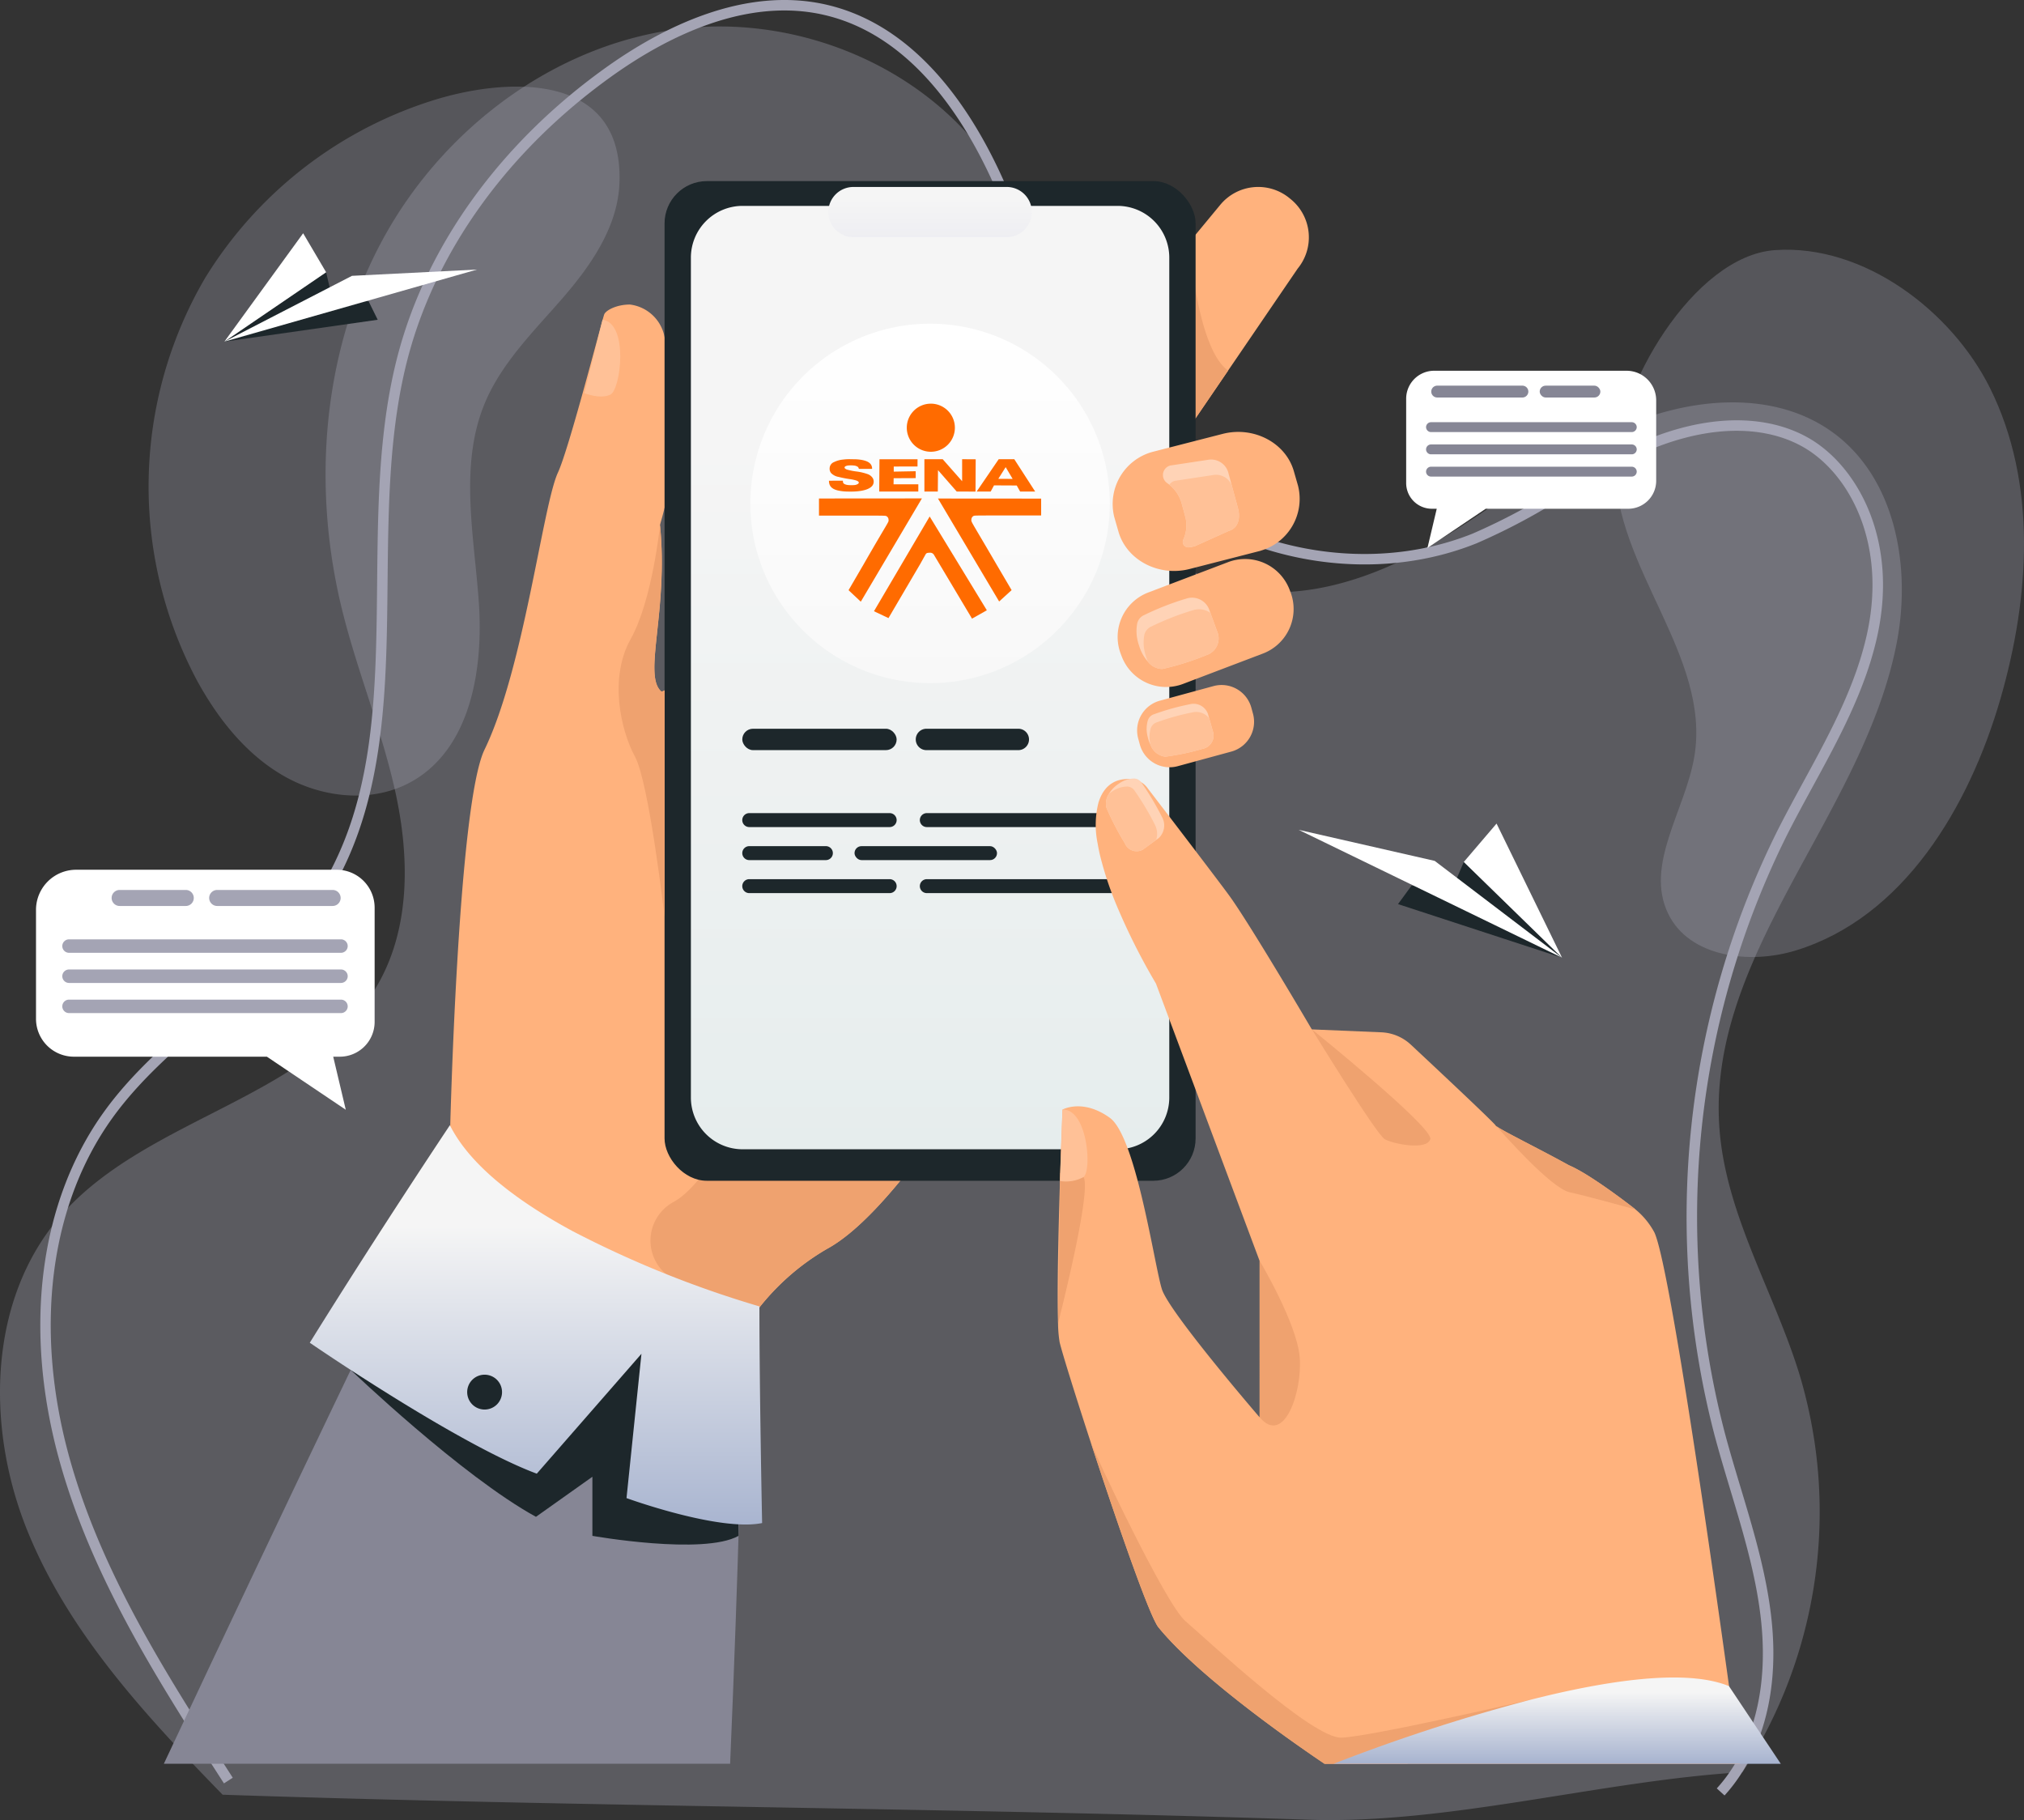 <svg id="img14" xmlns="http://www.w3.org/2000/svg" xmlns:xlink="http://www.w3.org/1999/xlink" width="286.854" height="257.947" viewBox="0 0 286.854 257.947">
  <rect x="0" y="0" width="286.854" height="257.947" fill="#333333" stroke="none"/>
  <defs>
    <linearGradient id="linear-gradient" x1="0.5" x2="0.5" y2="1" gradientUnits="objectBoundingBox">
      <stop offset="0.25" stop-color="#f5f5f5"/>
      <stop offset="1" stop-color="#e6eded"/>
    </linearGradient>
    <linearGradient id="linear-gradient-2" x1="0.5" x2="0.5" y2="1" gradientUnits="objectBoundingBox">
      <stop offset="0" stop-color="#f5f5f5"/>
      <stop offset="0.25" stop-color="#f5f5f5"/>
      <stop offset="1" stop-color="#eeeef2"/>
    </linearGradient>
    <linearGradient id="linear-gradient-3" x1="0.5" x2="0.5" y2="1" gradientUnits="objectBoundingBox">
      <stop offset="0" stop-color="#fff"/>
      <stop offset="1" stop-color="#f8f8f8"/>
    </linearGradient>
    <linearGradient id="linear-gradient-4" x1="0.5" x2="0.5" y2="1" gradientUnits="objectBoundingBox">
      <stop offset="0" stop-color="#f5f5f5"/>
      <stop offset="0.25" stop-color="#f5f5f5"/>
      <stop offset="1" stop-color="#a7b3cf"/>
    </linearGradient>
  </defs>
  <path id="Trazado_151846" data-name="Trazado 151846" d="M327.921,349.712a67.692,67.692,0,0,0,8.129-56.19c-3.6-11.822-10.522-22.8-11.406-35.132-1.769-24.647,20.529-44.574,25.154-68.848,2.033-10.668-.185-23.1-8.9-29.577-8.608-6.4-20.894-5.094-30.639-.611s-17.991,11.658-27.348,16.9-20.877,8.489-30.758,4.314c-10.008-4.229-15.686-14.889-18.866-25.278s-4.741-21.455-10.168-30.868c-8.945-15.513-28.016-23.971-45.788-21.782s-33.651,14.178-42.169,29.93-10.006,34.8-5.766,52.2c2.151,8.824,5.694,17.274,7.626,26.148s2.109,18.588-2.2,26.581C125.8,254.217,102,256.548,89.544,270.882c-10.284,11.831-10.607,29.885-4.771,44.435s16.8,26.354,27.74,37.585c51.008,1.715,102.93,1.828,153.937,3.543C286.276,357.111,308.12,350.878,327.921,349.712Z" transform="translate(-80.961 -98.547)" fill="#a4a4b4" opacity="0.354" style="mix-blend-mode: multiply;isolation: isolate"/>
  <path id="Trazado_151847" data-name="Trazado 151847" d="M359.21,171.374c-.135,14.428,13.58,26.984,11.193,41.213-1.276,7.613-7.078,15.331-3.706,22.275,2.983,6.145,11.526,7.21,18.058,5.212,15.29-4.678,24.583-20.306,29.028-35.666,4.181-14.447,5.218-30.585-1.477-44.053-5.4-10.851-17.842-20.431-30.482-19.544C370.247,141.624,359.311,160.507,359.21,171.374Z" transform="translate(-130.271 -105.362)" fill="#a4a4b4" opacity="0.31" style="mix-blend-mode: multiply;isolation: isolate"/>
  <path id="Trazado_151848" data-name="Trazado 151848" d="M114.548,139.814a58.519,58.519,0,0,0-1.168,56.943c3,5.512,7.061,10.648,12.539,13.713s12.545,3.749,18,.638c8.269-4.717,10.1-15.843,9.44-25.34s-2.81-19.454.847-28.243c2.384-5.729,6.962-10.2,11.024-14.887s7.852-10.168,8.062-16.37c.544-16.077-16.525-14.876-26.811-11.537A58.461,58.461,0,0,0,114.548,139.814Z" transform="translate(-85.497 -100.383)" fill="#a4a4b4" opacity="0.31" style="mix-blend-mode: multiply;isolation: isolate"/>
  <g id="Grupo_107069" data-name="Grupo 107069" transform="translate(5.714)" style="mix-blend-mode: multiply;isolation: isolate">
    <path id="Trazado_151849" data-name="Trazado 151849" d="M326.605,352.2l-1.1-1c3.018-3.3,7.835-10.86,6.2-24.455-.726-6.052-2.525-12.03-4.265-17.811-.777-2.583-1.581-5.254-2.282-7.905a122.787,122.787,0,0,1,8.982-85.64c1.172-2.319,2.44-4.645,3.666-6.895,3.636-6.67,7.4-13.567,9.012-21.017,2.835-13.074-2.769-22.873-9.177-26.445-6.147-3.429-14.824-2.9-23.8,1.438-3.285,1.588-6.479,3.531-9.566,5.409a88.484,88.484,0,0,1-12.831,6.868c-17.826,7.152-40.112,1.074-51.84-14.135-5.636-7.309-8.819-16.142-11.9-24.685-1.192-3.31-2.426-6.734-3.782-10.009-4.218-10.184-11.937-22.966-24.76-26.024-11.267-2.688-22.679,3.22-30.267,8.648-14.517,10.387-24.75,24.454-28.816,39.609-2.741,10.22-2.851,21.343-2.958,32.1-.159,16.02-.323,32.585-9.37,45.925-4.116,6.069-9.776,10.911-15.25,15.594-5.127,4.385-10.428,8.921-14.38,14.418-8.954,12.455-11.15,30.089-6.022,48.381,4.608,16.434,14,31.017,23.082,45.119l-1.248.8C104.8,336.3,95.346,321.62,90.678,304.97c-5.25-18.728-2.974-36.825,6.246-49.648,4.056-5.643,9.427-10.236,14.619-14.679,5.4-4.619,10.983-9.4,14.986-15.3,8.8-12.97,8.95-28.58,9.114-45.107.108-10.85.219-22.069,3.01-32.471,4.153-15.486,14.59-29.844,29.385-40.432,7.839-5.608,19.662-11.7,31.476-8.884,13.433,3.2,21.438,16.4,25.787,26.9,1.37,3.308,2.609,6.748,3.807,10.074,3.039,8.434,6.18,17.157,11.675,24.281,11.336,14.7,32.88,20.577,50.112,13.664a87.5,87.5,0,0,0,12.612-6.758c3.118-1.9,6.341-3.859,9.691-5.478,9.422-4.555,18.6-5.067,25.175-1.4,6.87,3.831,12.9,14.245,9.9,28.057-1.662,7.659-5.473,14.651-9.16,21.414-1.221,2.24-2.484,4.555-3.644,6.853a121.279,121.279,0,0,0-8.871,84.591c.694,2.628,1.495,5.286,2.268,7.858,1.758,5.842,3.577,11.882,4.319,18.062C334.889,340.752,329.794,348.717,326.605,352.2Z" transform="translate(-87.906 -97.739)" fill="#a4a4b4"/>
  </g>
  <g id="Grupo_121051" data-name="Grupo 121051" transform="translate(5.104 25.667)">
    <path id="Trazado_150767" data-name="Trazado 150767" d="M-2111.6,273.471s-12.249,24.5-24.691,41.42c-4.951,6.732-9.933,12.261-14.184,14.567a33.9,33.9,0,0,0-10.6,9.648c-7.551,10.059-11.035,22.653-11.035,22.653l-31.817-48.135s1.086-47.053,4.906-54.923c5.568-11.47,8.257-34.644,10.4-39.258,1.587-3.423,6.118-21.1,6.553-22.4.189-.56,1.7-1.418,3.655-1.417a5.7,5.7,0,0,1,4.912,4.64c3.4,15.775-.693,26.181-.646,26.643,1.2,12.124-2.408,21.124.122,23.507.094.088.269.046.517-.111,4.386-2.816,31.61-42.505,34.963-43.362C-2135.012,206.038-2111.6,273.471-2111.6,273.471Z" transform="translate(2262.59 -178.132)" fill="#ffb27d"/>
    <path id="Trazado_150768" data-name="Trazado 150768" d="M-2438.884,1270.828s-.433,21.391-1.674,50.2h-80.256c18.345-39.12,34.294-72.046,34.294-72.046S-2440.823,1250.378-2438.884,1270.828Z" transform="translate(2538.932 -1096.727)" fill="#868695"/>
    <path id="Trazado_150769" data-name="Trazado 150769" d="M-1480.912,76.958l-9.853,14.444-9.668,14.175a2.213,2.213,0,0,1-2.01.887c-2.32-.22-5.19-3.567-7.428-5.419l-.227-.186a6.98,6.98,0,0,1-.926-9.8l14.778-17.863v0l4.383-5.3a6.979,6.979,0,0,1,9.8-.926l.227.186A6.981,6.981,0,0,1-1480.912,76.958Z" transform="translate(1659.717 -64.551)" fill="#ffb27d"/>
    <path id="Trazado_150770" data-name="Trazado 150770" d="M-1421.437,144.672l-9.668,14.175a2.213,2.213,0,0,1-2.01.887l6.2-33.268C-1426.906,126.653-1425.852,141.58-1421.437,144.672Z" transform="translate(1590.39 -117.822)" fill="#efa26f"/>
    <path id="Trazado_150771" data-name="Trazado 150771" d="M-1942.526,1107.677c-4.951,6.732-9.932,12.261-14.184,14.567a33.894,33.894,0,0,0-10.6,9.648c-3.354-1.563-7.176-3.4-10.912-5.213a6.223,6.223,0,0,1-.268-11.066l.128-.071c4.176-2.39,8.455-10.826,8.455-10.826Z" transform="translate(2068.822 -970.918)" fill="#efa26f"/>
    <path id="Trazado_150772" data-name="Trazado 150772" d="M-2052.406,212.419l-2.578,10.408s2.254.922,3.7.206S-2048.655,212.979-2052.406,212.419Z" transform="translate(2132.699 -192.777)" fill="#ffc197"/>
    <g id="Grupo_106672" data-name="Grupo 106672" transform="translate(89.081 0)">
      <rect id="Rectángulo_33963" data-name="Rectángulo 33963" width="75.263" height="141.677" rx="6" transform="translate(0)" fill="#1d272b"/>
      <g id="Grupo_106671" data-name="Grupo 106671" transform="translate(3.731 3.512)">
        <path id="Trazado_150773" data-name="Trazado 150773" d="M-1869.173,93.68V212.7a7.336,7.336,0,0,1-7.287,7.341h-53.228a7.335,7.335,0,0,1-7.286-7.341V93.68a7.335,7.335,0,0,1,7.286-7.341h53.228A7.336,7.336,0,0,1-1869.173,93.68Z" transform="translate(1936.975 -86.339)" fill="url(#linear-gradient)"/>
      </g>
      <path id="Rectángulo_33964" data-name="Rectángulo 33964" d="M3.554,0H25.282a3.554,3.554,0,0,1,3.554,3.554v0a3.554,3.554,0,0,1-3.554,3.554H3.554A3.554,3.554,0,0,1,0,3.554v0A3.554,3.554,0,0,1,3.554,0Z" transform="translate(23.214 0.83)" fill="url(#linear-gradient-2)"/>
    </g>
    <g id="Grupo_106676" data-name="Grupo 106676" transform="translate(100.098 20.204)">
      <g id="Grupo_106673" data-name="Grupo 106673" transform="translate(1.146 0)">
        <path id="Trazado_150775" data-name="Trazado 150775" d="M-1820.128,242.282a25.342,25.342,0,0,1-5.287,15.537,25.5,25.5,0,0,1-3.721,3.9,25.353,25.353,0,0,1-16.461,6.035,25.333,25.333,0,0,1-15.212-5.042,25.467,25.467,0,0,1-4.97-4.89,25.342,25.342,0,0,1-5.287-15.537,25.468,25.468,0,0,1,25.469-25.469A25.468,25.468,0,0,1-1820.128,242.282Z" transform="translate(1871.066 -216.813)" fill="url(#linear-gradient-3)"/>
      </g>
      <g id="Grupo_106675" data-name="Grupo 106675" transform="translate(0 57.409)">
        <rect id="Rectángulo_33965" data-name="Rectángulo 33965" width="21.875" height="3.033" rx="1.517" transform="translate(0)" fill="#1d272b"/>
        <g id="Grupo_106674" data-name="Grupo 106674" transform="translate(0 11.96)">
          <path id="Trazado_150776" data-name="Trazado 150776" d="M-1859.139,761.006h-19.9a.991.991,0,0,1-.989-.989h0a.991.991,0,0,1,.989-.989h19.9a.992.992,0,0,1,.989.989h0A.992.992,0,0,1-1859.139,761.006Z" transform="translate(1880.026 -759.029)" fill="#1d272b"/>
          <path id="Rectángulo_33966" data-name="Rectángulo 33966" d="M.989,0H11.847a.989.989,0,0,1,.989.989v0a.989.989,0,0,1-.989.989H.989A.989.989,0,0,1,0,.989v0A.989.989,0,0,1,.989,0Z" transform="translate(0 4.68)" fill="#1d272b"/>
          <rect id="Rectángulo_33967" data-name="Rectángulo 33967" width="20.193" height="1.978" rx="0.989" transform="translate(15.907 4.68)" fill="#1d272b"/>
          <path id="Trazado_150777" data-name="Trazado 150777" d="M-1656.265,761.006h-26.09a.992.992,0,0,1-.989-.989h0a.992.992,0,0,1,.989-.989h26.09a.992.992,0,0,1,.989.989h0A.992.992,0,0,1-1656.265,761.006Z" transform="translate(1708.507 -759.029)" fill="#1d272b"/>
          <path id="Trazado_150778" data-name="Trazado 150778" d="M-1859.139,834.171h-19.9a.991.991,0,0,1-.989-.989h0a.991.991,0,0,1,.989-.989h19.9a.992.992,0,0,1,.989.989h0A.992.992,0,0,1-1859.139,834.171Z" transform="translate(1880.026 -822.834)" fill="#1d272b"/>
          <path id="Trazado_150779" data-name="Trazado 150779" d="M-1656.265,834.171h-26.09a.992.992,0,0,1-.989-.989h0a.992.992,0,0,1,.989-.989h26.09a.992.992,0,0,1,.989.989h0A.992.992,0,0,1-1656.265,834.171Z" transform="translate(1708.507 -822.834)" fill="#1d272b"/>
        </g>
        <path id="Rectángulo_33968" data-name="Rectángulo 33968" d="M1.517,0H14.534A1.517,1.517,0,0,1,16.05,1.517v0a1.517,1.517,0,0,1-1.517,1.517H1.516A1.516,1.516,0,0,1,0,1.517v0A1.517,1.517,0,0,1,1.517,0Z" transform="translate(24.585)" fill="#1d272b"/>
      </g>
    </g>
    <g id="Grupo_106677" data-name="Grupo 106677" transform="translate(153.29 53.555)">
      <path id="Trazado_150780" data-name="Trazado 150780" d="M-1443.647,490.9l-1.469.558-9.88,3.755a6.314,6.314,0,0,1-.7.222,6.749,6.749,0,0,1-7.979-4.122l-.145-.379a6.749,6.749,0,0,1,3.9-8.681l9.211-3.5.669-.255,1.469-.558a6.748,6.748,0,0,1,8.68,3.9l.145.379A6.75,6.75,0,0,1-1443.647,490.9Z" transform="translate(1464.258 -477.503)" fill="#ffb27d"/>
      <path id="Trazado_150781" data-name="Trazado 150781" d="M-1433.405,528.638a39.424,39.424,0,0,1-6.231,1.963,2.632,2.632,0,0,1-2.061-1.031,6.092,6.092,0,0,1-1.243-2.241,7.129,7.129,0,0,1-.338-1.43,6.048,6.048,0,0,1,.054-1.7,1.7,1.7,0,0,1,.943-1.214l.007,0a38.955,38.955,0,0,1,5.992-2.35,2.6,2.6,0,0,1,3.229,1.443l.208.567,1.06,2.9A2.488,2.488,0,0,1-1433.405,528.638Z" transform="translate(1445.993 -515.013)" fill="#ffd3b6"/>
      <path id="Trazado_150782" data-name="Trazado 150782" d="M-1426.512,539.715a39.419,39.419,0,0,1-6.231,1.963,2.632,2.632,0,0,1-2.061-1.031c-.083-.193-.159-.4-.231-.616a7.129,7.129,0,0,1-.338-1.43,6.033,6.033,0,0,1,.054-1.7,1.7,1.7,0,0,1,.943-1.214l.007,0a38.959,38.959,0,0,1,5.993-2.35,2.84,2.84,0,0,1,2.425.385l1.06,2.9A2.488,2.488,0,0,1-1426.512,539.715Z" transform="translate(1439.099 -526.09)" fill="#ffc197"/>
    </g>
    <g id="Grupo_106678" data-name="Grupo 106678" transform="translate(156.055 71.41)">
      <path id="Trazado_150783" data-name="Trazado 150783" d="M-1429.281,626.5l-7.619,2.075a4.376,4.376,0,0,1-5.356-3.064l-.235-.863a4.375,4.375,0,0,1,3.063-5.356l7.619-2.074a4.375,4.375,0,0,1,5.356,3.063l.235.862A4.376,4.376,0,0,1-1429.281,626.5Z" transform="translate(1442.643 -617.062)" fill="#ffb27d"/>
      <path id="Trazado_150784" data-name="Trazado 150784" d="M-1424.217,644.411a34.389,34.389,0,0,1-5.255,1.105,2.568,2.568,0,0,1-2.079-1.649,5.144,5.144,0,0,1-.39-1.075,5.089,5.089,0,0,1-.17-1.12,4.357,4.357,0,0,1,.17-1.3,1.35,1.35,0,0,1,.862-.87l.007,0a34.045,34.045,0,0,1,5.089-1.42,2.157,2.157,0,0,1,2.543,1.317l.2.686.587,2.061A1.932,1.932,0,0,1-1424.217,644.411Z" transform="translate(1433.46 -635.35)" fill="#ffd3b6"/>
      <path id="Trazado_150785" data-name="Trazado 150785" d="M-1421.448,652.214a34.4,34.4,0,0,1-5.255,1.105,2.568,2.568,0,0,1-2.079-1.649,4.883,4.883,0,0,1-.153-1.051,4.375,4.375,0,0,1,.17-1.3,1.354,1.354,0,0,1,.861-.871s.005,0,.007,0a33.836,33.836,0,0,1,5.089-1.418,2.3,2.3,0,0,1,2.333.858l.587,2.061A1.933,1.933,0,0,1-1421.448,652.214Z" transform="translate(1430.69 -643.154)" fill="#ffc197"/>
    </g>
    <path id="Trazado_150786" data-name="Trazado 150786" d="M-2313.829,1229.363s15.683,15.021,26.255,20.82l8-5.678v8.376s15.742,2.784,20.708,0v-22.84l-44.217-22.166Z" transform="translate(2358.428 -1060.879)" fill="#1d272b"/>
    <path id="Trazado_150787" data-name="Trazado 150787" d="M-2295.04,1161.1c-6.091,1.249-19.219-3.536-19.219-3.536l2.118-20.452-14.835,16.99c-7.549-2.809-19.356-10.141-26.372-14.7-3.493-2.272-5.8-3.857-5.8-3.857,9.9-15.93,19.858-30.829,19.858-30.829,2.923,5.847,9.841,10.924,17.34,14.985a147.479,147.479,0,0,0,26.528,10.693C-2295.424,1142.543-2295.04,1161.1-2295.04,1161.1Z" transform="translate(2397.948 -970.913)" fill="url(#linear-gradient-4)"/>
    <g id="Grupo_106679" data-name="Grupo 106679" transform="translate(152.546 35.544)">
      <path id="Trazado_150788" data-name="Trazado 150788" d="M-1448.959,353.528c-.054.02-.108.038-.164.056l-9.989,2.565c-4.392,1.129-8.934-1.248-10.094-5.281l-.594-2.066a7.657,7.657,0,0,1,5.362-9.234l3.3-.847,6.691-1.717c4.392-1.129,8.934,1.248,10.094,5.281l.594,2.066A7.643,7.643,0,0,1-1448.959,353.528Z" transform="translate(1470.074 -336.722)" fill="#ffb27d"/>
      <path id="Trazado_150789" data-name="Trazado 150789" d="M-1404.691,377.26l-4.853,2.187-.031.007a5.194,5.194,0,0,1-.587.121c-.081.013-.164.022-.246.031a.655.655,0,0,1-.1,0,.772.772,0,0,1-.67-1.091,4.827,4.827,0,0,0,.274-3.291l-.116-.423a.036.036,0,0,0,0-.013l-.376-1.378a5.165,5.165,0,0,0-1.759-2.682c-.1-.081-.2-.157-.307-.229a1.394,1.394,0,0,1,.408-2.482l.031-.009,5.326-.806a2.535,2.535,0,0,1,2.944,1.972l.428,1.57.91,3.347C-1403.062,375.413-1403.375,376.9-1404.691,377.26Z" transform="translate(1421.228 -363.243)" fill="#ffd3b6"/>
      <path id="Trazado_150790" data-name="Trazado 150790" d="M-1398.538,392.032l-4.853,2.187-.031.007c-.114.022-.47.081-.935.154a.772.772,0,0,1-.67-1.091,4.828,4.828,0,0,0,.274-3.291l-.116-.423a.034.034,0,0,0,0-.013l-.376-1.378a5.165,5.165,0,0,0-1.759-2.682,1.353,1.353,0,0,1,.764-.544l.031-.009,5.326-.805a2.422,2.422,0,0,1,2.709,1.374l.91,3.347C-1396.908,390.185-1397.221,391.675-1398.538,392.032Z" transform="translate(1415.075 -378.015)" fill="#ffc197"/>
    </g>
    <path id="Trazado_150791" data-name="Trazado 150791" d="M-2010.489,495.682s-2.179-19.023-4.19-22.732-3.712-11.139-.619-16.658,4.162-16.142,4.162-16.142c1.2,12.124-2.408,21.124.122,23.507.094.088.269.046.517-.111Z" transform="translate(2099.57 -391.373)" fill="#efa26f"/>
    <path id="Trazado_150792" data-name="Trazado 150792" d="M-1433.933,860.805h-58.858c-2.822-1.892-17.48-11.89-23.545-19.344-1.284-1.58-5.986-15.192-9.6-26.245-2.255-6.9-4.087-12.812-4.4-14.166a17.637,17.637,0,0,1-.223-2.674v-.013c-.153-4.52.056-13.236.272-20.16v-.032l0-.091c.01-.3.019-.6.03-.9v-.01c0-.029,0-.06,0-.089.04-1.2.078-2.336.114-3.367.091-2.577.168-4.515.2-5.274l.012-.353h0c.093-.052,2.925-1.563,6.709,1.163.914.659,1.758,2.25,2.528,4.327.493,1.326.955,2.848,1.384,4.452,1.653,6.171,2.839,13.547,3.472,15.522,1.021,3.192,13.054,17.229,13.807,18.1.011.015.024.029.036.043V789.528l-9.085-24.308-3.729-9.979-1.874-5.015a90.443,90.443,0,0,1-5.286-10.4,49.083,49.083,0,0,1-2.621-7.688c-.143-.6-.265-1.2-.362-1.786v0a12.964,12.964,0,0,1,.114-5.749c.879-2.882,2.859-3.425,4.381-3.366.157.005.309.019.457.036a3.115,3.115,0,0,1,.438.084,3.053,3.053,0,0,1,.756.315s0,0,0,0a3.063,3.063,0,0,1,.988.924s1.284,1.677,3.008,3.931c1.134,1.484,2.458,3.218,3.729,4.888,2.264,2.977,4.368,5.755,4.946,6.568,3.125,4.4,11.541,18.737,11.541,18.737l9.851.413a6.534,6.534,0,0,1,4.187,1.753c3.5,3.271,11.055,10.35,11.981,11.4,0,.345,5.869,3.167,10.4,5.68,3.243,1.37,9.4,6.227,9.4,6.227a10.86,10.86,0,0,1,2.742,3.321c2.112,4.6,7.841,44.575,10.58,64.339C-1434.55,856.212-1433.978,860.477-1433.933,860.805Z" transform="translate(1675.409 -636.496)" fill="#ffb27d"/>
    <path id="Trazado_150793" data-name="Trazado 150793" d="M-1248.983,998.641s9.126,14.9,10.334,15.568,5.905,1.61,6.442,0S-1248.983,998.641-1248.983,998.641Z" transform="translate(1429.814 -878.414)" fill="#efa26f"/>
    <path id="Trazado_150794" data-name="Trazado 150794" d="M-1024.971,1117.563l-.046-.041s-6.16-4.856-9.4-6.227c-4.162-2.307-9.45-4.875-10.288-5.547.966,1.1,7.763,8.8,10.378,9.372C-1032.033,1115.627-1026.817,1117.054-1024.971,1117.563Z" transform="translate(1251.673 -971.818)" fill="#efa26f"/>
    <path id="Trazado_150795" data-name="Trazado 150795" d="M-1306.846,1277.219v-22.168s5.266,8.809,5.669,13.641S-1303.365,1281.343-1306.846,1277.219Z" transform="translate(1480.274 -1102.02)" fill="#efa26f"/>
    <path id="Trazado_150796" data-name="Trazado 150796" d="M-1474.572,729.89a39.819,39.819,0,0,1-2.623-5.054,2.528,2.528,0,0,1,.348-1.944,4.389,4.389,0,0,1,1.382-1.434,4.585,4.585,0,0,1,.97-.523,3.763,3.763,0,0,1,1.241-.229,1.317,1.317,0,0,1,1.06.616s0,0,0,.006a38.637,38.637,0,0,1,2.857,4.786,2.455,2.455,0,0,1-.421,3.018l-.37.271-1.9,1.384A1.8,1.8,0,0,1-1474.572,729.89Z" transform="translate(1628.893 -636.037)" fill="#ffd3b6"/>
    <path id="Trazado_150797" data-name="Trazado 150797" d="M-1474.572,737.628a39.81,39.81,0,0,1-2.623-5.054,2.528,2.528,0,0,1,.348-1.944c.124-.1.257-.2.4-.3a4.582,4.582,0,0,1,.97-.523,3.77,3.77,0,0,1,1.241-.229,1.317,1.317,0,0,1,1.06.616s0,0,0,.006a38.634,38.634,0,0,1,2.857,4.785,2.914,2.914,0,0,1,.19,2.153l-1.9,1.384A1.8,1.8,0,0,1-1474.572,737.628Z" transform="translate(1628.893 -643.775)" fill="#ffc197"/>
    <g id="Grupo_106680" data-name="Grupo 106680" transform="translate(0 97.598)">
      <path id="Trazado_150798" data-name="Trazado 150798" d="M-2656.765,821.759h36.962a5.373,5.373,0,0,1,5.357,5.357v16.216a4.935,4.935,0,0,1-4.921,4.921h-.949l1.781,7.522-11.181-7.522h-27.369a5.368,5.368,0,0,1-5.353-5.353V827.43A5.688,5.688,0,0,1-2656.765,821.759Z" transform="translate(2662.437 -821.759)" fill="#fff"/>
      <path id="Trazado_150799" data-name="Trazado 150799" d="M-2632.364,900.751h38.541a.957.957,0,0,0,.955-.954h0a.957.957,0,0,0-.955-.954h-38.541a.957.957,0,0,0-.955.954h0A.957.957,0,0,0-2632.364,900.751Z" transform="translate(2637.043 -888.98)" fill="#a4a4b4"/>
      <path id="Trazado_150800" data-name="Trazado 150800" d="M-2632.364,934.145h38.541a.958.958,0,0,0,.955-.955h0a.957.957,0,0,0-.955-.954h-38.541a.957.957,0,0,0-.955.954h0A.958.958,0,0,0-2632.364,934.145Z" transform="translate(2637.043 -918.102)" fill="#a4a4b4"/>
      <path id="Trazado_150801" data-name="Trazado 150801" d="M-2632.364,967.538h38.541a.957.957,0,0,0,.955-.954h0a.957.957,0,0,0-.955-.954h-38.541a.957.957,0,0,0-.955.954h0A.957.957,0,0,0-2632.364,967.538Z" transform="translate(2637.043 -947.223)" fill="#a4a4b4"/>
      <path id="Trazado_150802" data-name="Trazado 150802" d="M-2469.478,846.407h16.362a1.14,1.14,0,0,0,1.136-1.136h0a1.139,1.139,0,0,0-1.136-1.136h-16.362a1.139,1.139,0,0,0-1.136,1.136h0A1.139,1.139,0,0,0-2469.478,846.407Z" transform="translate(2495.155 -841.272)" fill="#a4a4b4"/>
      <path id="Rectángulo_33969" data-name="Rectángulo 33969" d="M1.136,0h9.369a1.136,1.136,0,0,1,1.136,1.136v0a1.136,1.136,0,0,1-1.136,1.136H1.136A1.136,1.136,0,0,1,0,1.136v0A1.136,1.136,0,0,1,1.136,0Z" transform="translate(22.359 5.135) rotate(180)" fill="#a4a4b4"/>
    </g>
    <g id="Grupo_106681" data-name="Grupo 106681" transform="translate(194.187 26.877)">
      <path id="Trazado_150803" data-name="Trazado 150803" d="M-1113.338,268.974h-27.292a3.967,3.967,0,0,0-3.956,3.956V284.9a3.644,3.644,0,0,0,3.633,3.633h.7l-1.315,5.554,8.255-5.554h20.209a3.964,3.964,0,0,0,3.952-3.952V273.162A4.2,4.2,0,0,0-1113.338,268.974Z" transform="translate(1144.586 -268.974)" fill="#fff"/>
      <path id="Trazado_150804" data-name="Trazado 150804" d="M-1093.4,327.3h-28.457a.707.707,0,0,1-.7-.7h0a.707.707,0,0,1,.7-.7h28.457a.707.707,0,0,1,.7.7h0A.707.707,0,0,1-1093.4,327.3Z" transform="translate(1125.376 -318.608)" fill="#868695"/>
      <path id="Trazado_150805" data-name="Trazado 150805" d="M-1093.4,351.956h-28.457a.707.707,0,0,1-.7-.7h0a.707.707,0,0,1,.7-.7h28.457a.707.707,0,0,1,.7.7h0A.707.707,0,0,1-1093.4,351.956Z" transform="translate(1125.376 -340.111)" fill="#868695"/>
      <path id="Trazado_150806" data-name="Trazado 150806" d="M-1093.4,376.613h-28.457a.707.707,0,0,1-.7-.7h0a.707.707,0,0,1,.7-.7h28.457a.707.707,0,0,1,.7.7h0A.707.707,0,0,1-1093.4,376.613Z" transform="translate(1125.376 -361.613)" fill="#868695"/>
      <path id="Trazado_150807" data-name="Trazado 150807" d="M-1103.868,287.174h-12.081a.841.841,0,0,1-.839-.839h0a.841.841,0,0,1,.839-.839h12.081a.841.841,0,0,1,.839.839h0A.841.841,0,0,1-1103.868,287.174Z" transform="translate(1120.344 -283.382)" fill="#868695"/>
      <rect id="Rectángulo_33970" data-name="Rectángulo 33970" width="8.596" height="1.678" rx="0.839" transform="translate(18.926 2.114)" fill="#868695"/>
    </g>
    <g id="Grupo_106682" data-name="Grupo 106682" transform="translate(178.959 91.053)">
      <path id="Trazado_150808" data-name="Trazado 150808" d="M-1153.62,819.109l23.248,7.6-13.926-13.573-1.414,3.316-5.984.029Z" transform="translate(1167.693 -807.695)" fill="#1d272b"/>
      <path id="Trazado_150809" data-name="Trazado 150809" d="M-1226.3,795.654l-18.043-13.726-19.277-4.4Z" transform="translate(1263.616 -776.639)" fill="#fff"/>
      <path id="Trazado_150810" data-name="Trazado 150810" d="M-1080.754,776.042l13.926,13.573-9.282-19.015Z" transform="translate(1104.149 -770.6)" fill="#fff"/>
    </g>
    <g id="Grupo_106683" data-name="Grupo 106683" transform="translate(26.696 7.388)">
      <path id="Trazado_150811" data-name="Trazado 150811" d="M-2432.038,166.609l-21.73,3.1,14.421-9.829.733,3.151,5.284.957Z" transform="translate(2453.768 -154.347)" fill="#1d272b"/>
      <path id="Trazado_150812" data-name="Trazado 150812" d="M-2453.768,167.078l18.083-9.323,17.723-.891Z" transform="translate(2453.768 -151.717)" fill="#fff"/>
      <path id="Trazado_150813" data-name="Trazado 150813" d="M-2439.347,122.168-2453.768,132l11.164-15.361Z" transform="translate(2453.768 -116.636)" fill="#fff"/>
    </g>
    <path id="Trazado_150814" data-name="Trazado 150814" d="M-1431.654,1492.307l-17.582,9.1h-11.7c-2.822-1.892-17.48-11.89-23.545-19.344-1.284-1.58-5.986-15.193-9.6-26.245v-.005c.48,1.467,10.562,22.941,13.433,25.382s17.944,16.652,22.107,16.507c4.032-.138,25.5-5.079,26.831-5.385Z" transform="translate(1643.558 -1277.1)" fill="#efa26f"/>
    <path id="Trazado_150815" data-name="Trazado 150815" d="M-1161.648,1728.808h-63.387a254.682,254.682,0,0,1,27.95-9.089l.06-.014c10.829-2.739,21.976-4.4,28.029-1.909l.044.065Z" transform="translate(1408.93 -1504.498)" fill="url(#linear-gradient-4)"/>
    <path id="Trazado_150816" data-name="Trazado 150816" d="M-1529.885,1155.533a.005.005,0,0,0,0,0c1.068-.392,2.568-.65,3.3.569,1.135,1.9-3.083,18.624-3.61,20.729Z" transform="translate(1675.048 -1014.949)" fill="#efa26f"/>
    <path id="Trazado_150817" data-name="Trazado 150817" d="M-1527.7,1087.449l-.363,10.118a5.183,5.183,0,0,0,3.337-.557C-1523.511,1096.108-1524.151,1087.33-1527.7,1087.449Z" transform="translate(1673.185 -955.859)" fill="#ffc197"/>
    <path id="Trazado_150819" data-name="Trazado 150819" d="M-2184.779,1383.581a2.469,2.469,0,0,1,2.492-2.446,2.469,2.469,0,0,1,2.446,2.492,2.469,2.469,0,0,1-2.492,2.446A2.469,2.469,0,0,1-2184.779,1383.581Z" transform="translate(2245.888 -1211.973)" fill="#1d272b"/>
    <g id="g4" transform="translate(110.97 31.543)">
      <g id="g6-0" transform="translate(0)">
        <path id="path8-1" d="M-1779.2,305.446a3.409,3.409,0,0,0-3.4,3.416,3.409,3.409,0,0,0,3.416,3.4,3.409,3.409,0,0,0,3.4-3.409,3.412,3.412,0,0,0-3.416-3.409Zm4.443,7.87,0,3.123-2.752-3.121h-2.595V317.9h1.9l.027-3.036,2.652,3.034,2.666.009.024-4.577-1.925-.012Zm-11.714,0h0l-.036,4.587,5.538-.006.005-1.021-3.513,0,.015-.865,3.123-.014v-.977l-3.11.058v-.722l3.368-.009.006-1.022-5.4,0Zm19.105,0h-2.207l-3.127,4.585h1.987l.475-.875,3.221.016.479.857h2.133Zm-22.85,0h-.361a6.594,6.594,0,0,0-1.063.053,3.644,3.644,0,0,0-1.266.353.975.975,0,0,0-.63.9.978.978,0,0,0,.1.489.725.725,0,0,0,.127.19,1.959,1.959,0,0,0,1.056.527,14.945,14.945,0,0,0,1.515.3,6.218,6.218,0,0,1,.917.187,1.043,1.043,0,0,1,.372.191.2.2,0,0,1-.031.281l-.007.005a1.063,1.063,0,0,1-.538.19,4.766,4.766,0,0,1-.959-.012c-.37-.056-.6-.179-.646-.353a.892.892,0,0,1-.019-.148l-.006-.106-.141,0c-.078,0-.522,0-.988,0l-.846.006v.064a1.816,1.816,0,0,0,.043.329c.12.5.508.809,1.206.981a6.506,6.506,0,0,0,.924.14c.311.023.944.031,1.351.016,1.44-.053,2.412-.4,2.706-.957a.926.926,0,0,0,.108-.444.946.946,0,0,0-.171-.561,1.45,1.45,0,0,0-.754-.531,7.618,7.618,0,0,0-1.544-.352,8.668,8.668,0,0,1-1.27-.254.744.744,0,0,1-.372-.22.212.212,0,0,1,0-.157c.052-.113.285-.2.607-.225a4.033,4.033,0,0,1,.749.022,1.091,1.091,0,0,1,.532.2.484.484,0,0,1,.105.2c.011.044.02.058.034.064s.433,0,.939,0l.921,0,0-.056a1.1,1.1,0,0,0-.046-.3c-.152-.517-.715-.829-1.722-.955a6.585,6.585,0,0,0-.943-.05Zm21.631,1.127.99,1.667-2.037-.012Zm-11.869,4.43-14.59.011v2.426h4.7c4.506,0,4.706,0,4.842.067a.588.588,0,0,1,.317.524c.035.387.1-.019-3.521,6.293l-2.147,3.685,1.734,1.63,8.661-14.635Zm2.271.013,8.672,14.595,1.766-1.61-2.176-3.7c-3.627-6.229-3.559-5.921-3.524-6.3a.579.579,0,0,1,.317-.517c.137-.064.336-.064,4.854-.064h4.714V318.9l-14.626-.011Zm-1.175,2.552-7.893,13.423,2.054.974,4.5-7.668.753-1.349c.1-.176.217-.243.578-.244a.626.626,0,0,1,.582.241l.829,1.386,4.6,7.711,2.1-1.184-8.1-13.289Z" transform="translate(1795.042 -305.446)" fill="#ff6b00" fill-rule="evenodd"/>
      </g>
    </g>
  </g>
</svg>

